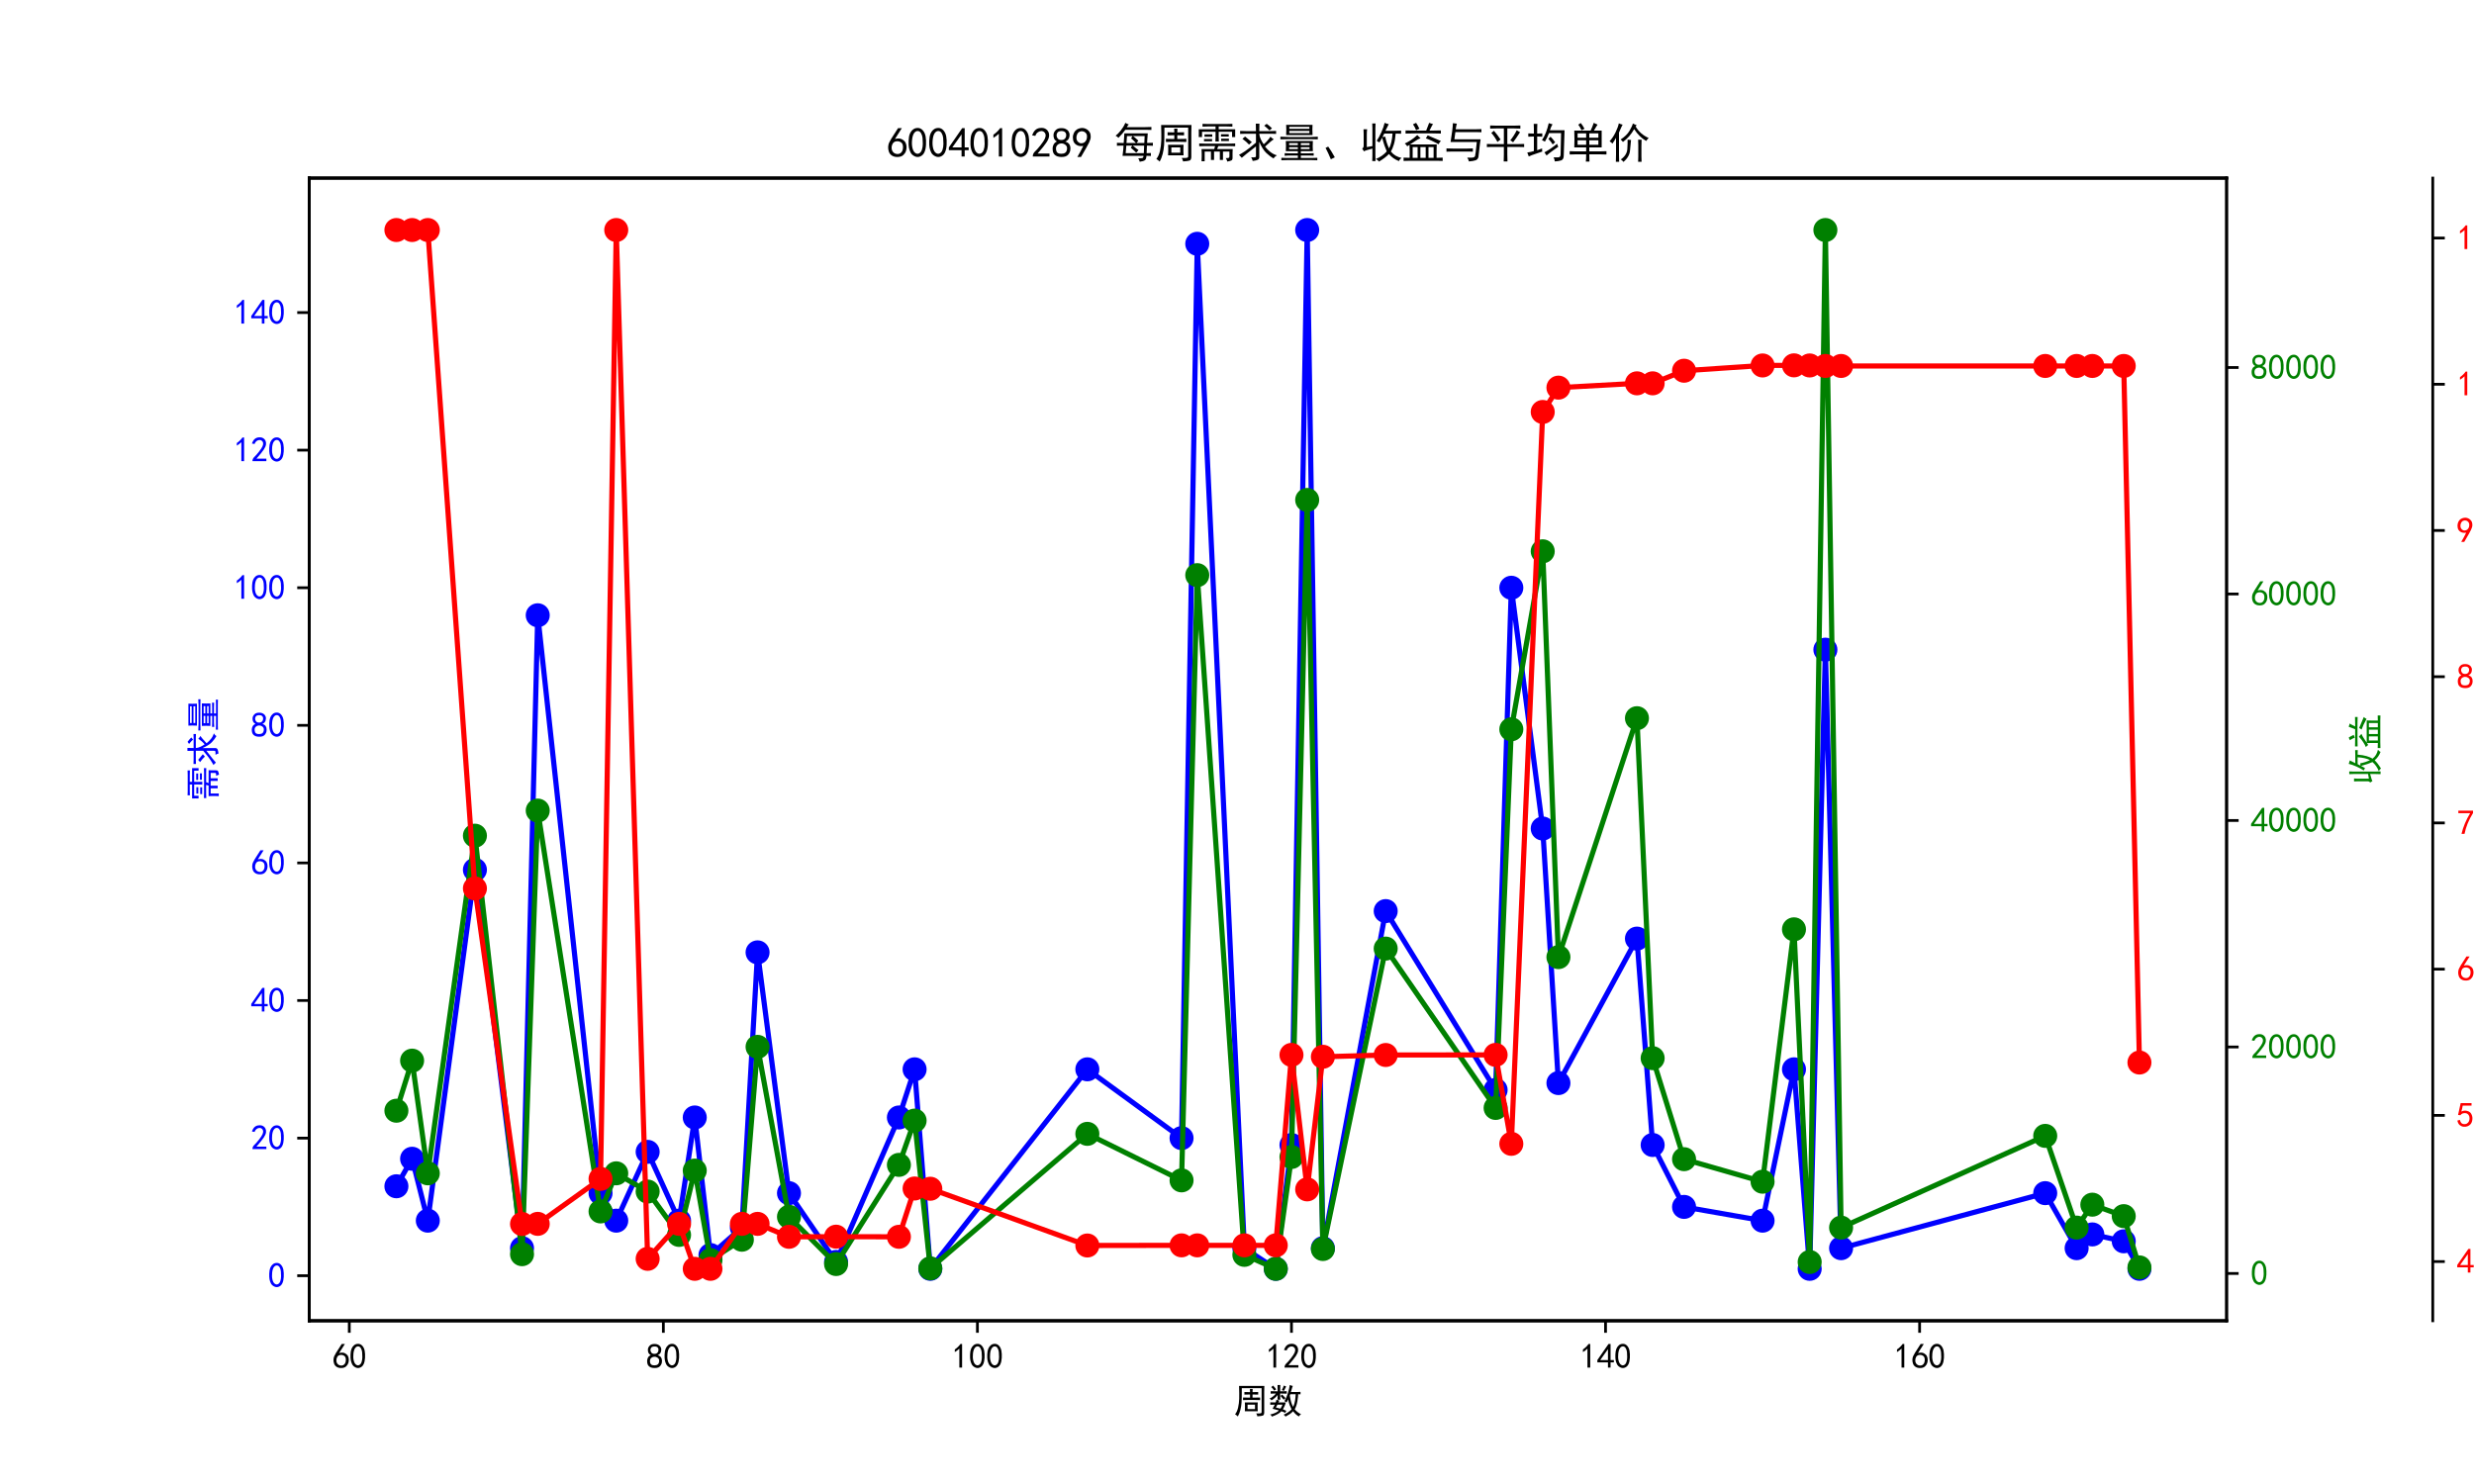 <?xml version="1.0" encoding="utf-8" standalone="no"?>
<!DOCTYPE svg PUBLIC "-//W3C//DTD SVG 1.1//EN"
  "http://www.w3.org/Graphics/SVG/1.1/DTD/svg11.dtd">
<svg xmlns:xlink="http://www.w3.org/1999/xlink" width="720pt" height="432pt" viewBox="0 0 720 432" xmlns="http://www.w3.org/2000/svg" version="1.1">
 <defs>
  <style type="text/css">*{stroke-linejoin: round; stroke-linecap: butt}</style>
 </defs>
 <g id="figure_1">
  <g id="patch_1">
   <path d="M 0 432 
L 720 432 
L 720 0 
L 0 0 
z
" style="fill: #ffffff"/>
  </g>
  <g id="axes_1">
   <g id="patch_2">
    <path d="M 90 384.48 
L 648 384.48 
L 648 51.84 
L 90 51.84 
z
" style="fill: #ffffff"/>
   </g>
   <g id="matplotlib.axis_1">
    <g id="xtick_1">
     <g id="line2d_1">
      <defs>
       <path id="mded6a8abaf" d="M 0 0 
L 0 3.5 
" style="stroke: #000000; stroke-width: 0.8"/>
      </defs>
      <g>
       <use xlink:href="#mded6a8abaf" x="101.654" y="384.48" style="stroke: #000000; stroke-width: 0.8"/>
      </g>
     </g>
     <g id="text_1">
      <!-- 60 -->
      <g transform="translate(96.654 398.355) scale(0.1 -0.1)">
       <defs>
        <path id="SimHei-36" d="M 250 1612 
Q 275 1975 387 2225 
Q 500 2475 725 2850 
L 1750 4450 
L 2325 4450 
L 1275 2800 
Q 1950 2975 2350 2750 
Q 2750 2525 2887 2237 
Q 3025 1950 3037 1612 
Q 3050 1275 2937 950 
Q 2825 625 2537 362 
Q 2250 100 1737 75 
Q 1225 50 862 262 
Q 500 475 362 862 
Q 225 1250 250 1612 
z
M 1025 787 
Q 1250 550 1625 525 
Q 2000 500 2250 775 
Q 2500 1050 2500 1575 
Q 2500 2100 2187 2300 
Q 1875 2500 1487 2450 
Q 1100 2400 925 2075 
Q 750 1750 775 1387 
Q 800 1025 1025 787 
z
" transform="scale(0.016)"/>
        <path id="SimHei-30" d="M 225 2537 
Q 250 3200 412 3587 
Q 575 3975 875 4225 
Q 1175 4475 1612 4475 
Q 2050 4475 2375 4112 
Q 2700 3750 2800 3200 
Q 2900 2650 2862 1937 
Q 2825 1225 2612 775 
Q 2400 325 1975 150 
Q 1550 -25 1125 187 
Q 700 400 525 750 
Q 350 1100 275 1487 
Q 200 1875 225 2537 
z
M 750 2687 
Q 675 2000 800 1462 
Q 925 925 1212 700 
Q 1500 475 1800 612 
Q 2100 750 2237 1162 
Q 2375 1575 2375 2062 
Q 2375 2550 2337 2950 
Q 2300 3350 2112 3675 
Q 1925 4000 1612 4012 
Q 1300 4025 1062 3700 
Q 825 3375 750 2687 
z
" transform="scale(0.016)"/>
       </defs>
       <use xlink:href="#SimHei-36"/>
       <use xlink:href="#SimHei-30" x="50"/>
      </g>
     </g>
    </g>
    <g id="xtick_2">
     <g id="line2d_2">
      <g>
       <use xlink:href="#mded6a8abaf" x="193.054" y="384.48" style="stroke: #000000; stroke-width: 0.8"/>
      </g>
     </g>
     <g id="text_2">
      <!-- 80 -->
      <g transform="translate(188.054 398.355) scale(0.1 -0.1)">
       <defs>
        <path id="SimHei-38" d="M 175 1375 
Q 175 1675 325 1962 
Q 475 2250 825 2425 
Q 525 2600 425 2812 
Q 325 3025 312 3300 
Q 300 3575 387 3775 
Q 475 3975 650 4150 
Q 825 4325 1037 4387 
Q 1250 4450 1500 4450 
Q 1750 4450 1950 4400 
Q 2150 4350 2375 4187 
Q 2600 4025 2700 3725 
Q 2800 3425 2687 3025 
Q 2575 2625 2100 2400 
Q 2525 2275 2700 2012 
Q 2875 1750 2875 1375 
Q 2875 1000 2762 775 
Q 2650 550 2512 400 
Q 2375 250 2137 162 
Q 1900 75 1537 75 
Q 1175 75 912 162 
Q 650 250 475 425 
Q 300 600 237 837 
Q 175 1075 175 1375 
z
M 687 1400 
Q 675 1100 787 875 
Q 900 650 1200 587 
Q 1500 525 1825 600 
Q 2150 675 2275 950 
Q 2400 1225 2362 1500 
Q 2325 1775 2050 1962 
Q 1775 2150 1450 2125 
Q 1125 2100 912 1900 
Q 700 1700 687 1400 
z
M 775 3350 
Q 775 3100 950 2875 
Q 1125 2650 1500 2650 
Q 1875 2650 2062 2875 
Q 2250 3100 2237 3412 
Q 2225 3725 2012 3875 
Q 1800 4025 1437 4000 
Q 1075 3975 925 3787 
Q 775 3600 775 3350 
z
" transform="scale(0.016)"/>
       </defs>
       <use xlink:href="#SimHei-38"/>
       <use xlink:href="#SimHei-30" x="50"/>
      </g>
     </g>
    </g>
    <g id="xtick_3">
     <g id="line2d_3">
      <g>
       <use xlink:href="#mded6a8abaf" x="284.455" y="384.48" style="stroke: #000000; stroke-width: 0.8"/>
      </g>
     </g>
     <g id="text_3">
      <!-- 100 -->
      <g transform="translate(276.955 398.355) scale(0.1 -0.1)">
       <defs>
        <path id="SimHei-31" d="M 1400 3600 
Q 1075 3275 575 2975 
L 575 3450 
Q 1200 3875 1600 4450 
L 1900 4450 
L 1900 150 
L 1400 150 
L 1400 3600 
z
" transform="scale(0.016)"/>
       </defs>
       <use xlink:href="#SimHei-31"/>
       <use xlink:href="#SimHei-30" x="50"/>
       <use xlink:href="#SimHei-30" x="100"/>
      </g>
     </g>
    </g>
    <g id="xtick_4">
     <g id="line2d_4">
      <g>
       <use xlink:href="#mded6a8abaf" x="375.855" y="384.48" style="stroke: #000000; stroke-width: 0.8"/>
      </g>
     </g>
     <g id="text_4">
      <!-- 120 -->
      <g transform="translate(368.355 398.355) scale(0.1 -0.1)">
       <defs>
        <path id="SimHei-32" d="M 300 250 
Q 325 625 650 925 
Q 975 1225 1475 1862 
Q 1975 2500 2125 2850 
Q 2275 3200 2237 3450 
Q 2200 3700 2000 3862 
Q 1800 4025 1537 4000 
Q 1275 3975 1037 3800 
Q 800 3625 675 3275 
L 200 3350 
Q 400 3925 712 4187 
Q 1025 4450 1450 4475 
Q 1700 4500 1900 4462 
Q 2100 4425 2312 4287 
Q 2525 4150 2662 3875 
Q 2800 3600 2762 3212 
Q 2725 2825 2375 2287 
Q 2025 1750 1025 600 
L 2825 600 
L 2825 150 
L 300 150 
L 300 250 
z
" transform="scale(0.016)"/>
       </defs>
       <use xlink:href="#SimHei-31"/>
       <use xlink:href="#SimHei-32" x="50"/>
       <use xlink:href="#SimHei-30" x="100"/>
      </g>
     </g>
    </g>
    <g id="xtick_5">
     <g id="line2d_5">
      <g>
       <use xlink:href="#mded6a8abaf" x="467.256" y="384.48" style="stroke: #000000; stroke-width: 0.8"/>
      </g>
     </g>
     <g id="text_5">
      <!-- 140 -->
      <g transform="translate(459.756 398.355) scale(0.1 -0.1)">
       <defs>
        <path id="SimHei-34" d="M 2000 1100 
L 75 1100 
L 75 1525 
L 2100 4450 
L 2475 4450 
L 2475 1525 
L 3075 1525 
L 3075 1100 
L 2475 1100 
L 2475 150 
L 2000 150 
L 2000 1100 
z
M 2000 1525 
L 2000 3500 
L 600 1525 
L 2000 1525 
z
" transform="scale(0.016)"/>
       </defs>
       <use xlink:href="#SimHei-31"/>
       <use xlink:href="#SimHei-34" x="50"/>
       <use xlink:href="#SimHei-30" x="100"/>
      </g>
     </g>
    </g>
    <g id="xtick_6">
     <g id="line2d_6">
      <g>
       <use xlink:href="#mded6a8abaf" x="558.656" y="384.48" style="stroke: #000000; stroke-width: 0.8"/>
      </g>
     </g>
     <g id="text_6">
      <!-- 160 -->
      <g transform="translate(551.156 398.355) scale(0.1 -0.1)">
       <use xlink:href="#SimHei-31"/>
       <use xlink:href="#SimHei-36" x="50"/>
       <use xlink:href="#SimHei-30" x="100"/>
      </g>
     </g>
    </g>
    <g id="text_7">
     <!-- 周数 -->
     <g transform="translate(359 411.339) scale(0.1 -0.1)">
      <defs>
       <path id="SimHei-5468" d="M 5600 4925 
Q 5575 4400 5575 3800 
L 5575 50 
Q 5550 -375 5325 -462 
Q 5100 -550 4325 -600 
Q 4300 -400 4125 -75 
Q 4800 -100 4962 -37 
Q 5125 25 5100 225 
L 5100 4525 
L 1500 4525 
Q 1500 2575 1450 1887 
Q 1400 1200 1237 550 
Q 1075 -100 775 -625 
Q 625 -450 275 -225 
Q 650 225 825 1000 
Q 1000 1775 1025 2587 
Q 1050 3400 1000 4925 
L 5600 4925 
z
M 2050 325 
Q 2075 625 2075 950 
L 2075 1400 
Q 2075 1625 2050 1925 
L 4400 1925 
Q 4375 1725 4375 1450 
L 4375 875 
Q 4375 600 4400 325 
L 2050 325 
z
M 3000 3800 
Q 3000 4150 2975 4375 
L 3475 4375 
Q 3450 4075 3450 3800 
Q 4100 3800 4475 3825 
L 4475 3350 
Q 4125 3375 3450 3375 
L 3450 2800 
Q 4200 2800 4825 2825 
L 4825 2350 
Q 4175 2375 3725 2375 
L 2750 2375 
Q 2325 2375 1725 2350 
L 1725 2825 
Q 2325 2800 3000 2800 
L 3000 3375 
Q 2500 3375 1975 3350 
L 1975 3825 
Q 2475 3800 3000 3800 
z
M 3900 725 
L 3900 1525 
L 2550 1525 
L 2550 725 
L 3900 725 
z
" transform="scale(0.016)"/>
       <path id="SimHei-6570" d="M 4525 4925 
Q 4475 4800 4400 4587 
Q 4325 4375 4175 3825 
L 5325 3825 
Q 5575 3825 5925 3850 
L 5925 3400 
Q 5650 3425 5500 3425 
Q 5500 3025 5362 2162 
Q 5225 1300 4875 675 
Q 5125 375 5437 137 
Q 5750 -100 6025 -200 
Q 5725 -425 5625 -625 
Q 5325 -450 5075 -225 
Q 4825 0 4575 325 
Q 4300 25 3987 -187 
Q 3675 -400 3200 -650 
Q 3075 -425 2850 -300 
Q 3225 -150 3650 125 
Q 4075 400 4300 675 
Q 4125 1025 3962 1425 
Q 3800 1825 3675 2475 
Q 3600 2275 3425 1950 
Q 3250 2050 3000 2150 
Q 3400 2850 3650 3675 
Q 3900 4500 3975 5100 
Q 4275 4975 4525 4925 
z
M 2100 2250 
Q 2000 2150 1875 1925 
L 3250 1925 
Q 3100 1300 2725 675 
Q 3125 525 3350 400 
Q 3225 225 3125 25 
Q 2900 175 2450 325 
Q 1950 -225 725 -650 
Q 600 -375 400 -275 
Q 1575 0 2000 475 
Q 1300 650 850 775 
Q 1000 1000 1250 1525 
Q 1000 1525 425 1500 
L 425 1950 
Q 900 1925 1400 1925 
Q 1500 2150 1550 2425 
Q 1825 2325 2100 2250 
z
M 1775 3950 
Q 1775 4550 1750 5100 
L 2250 5100 
Q 2225 4575 2225 3950 
Q 3075 3950 3425 3975 
L 3425 3525 
Q 3075 3550 2225 3550 
Q 2225 2825 2250 2425 
L 1750 2425 
Q 1775 2775 1775 3300 
Q 1650 3100 1300 2787 
Q 950 2475 650 2300 
Q 525 2525 275 2625 
Q 500 2700 875 2975 
Q 1250 3250 1450 3550 
Q 950 3550 500 3525 
L 500 3975 
Q 925 3950 1775 3950 
z
M 3975 3175 
Q 4200 1700 4600 1125 
Q 4850 1700 4937 2287 
Q 5025 2875 5050 3425 
L 4075 3425 
L 3975 3175 
z
M 1450 1000 
Q 1750 925 2275 800 
Q 2475 1050 2650 1525 
L 1725 1525 
Q 1600 1275 1450 1000 
z
M 3325 4825 
Q 3200 4625 3125 4450 
Q 3050 4275 2925 4025 
Q 2725 4125 2525 4175 
Q 2725 4500 2900 5000 
Q 3150 4875 3325 4825 
z
M 2575 3375 
Q 2900 3050 3200 2725 
Q 3050 2600 2875 2425 
Q 2525 2850 2300 3100 
Q 2450 3225 2575 3375 
z
M 925 5000 
Q 1275 4650 1500 4300 
L 1125 4075 
Q 950 4425 600 4725 
Q 825 4875 925 5000 
z
" transform="scale(0.016)"/>
      </defs>
      <use xlink:href="#SimHei-5468"/>
      <use xlink:href="#SimHei-6570" x="100"/>
     </g>
    </g>
   </g>
   <g id="matplotlib.axis_2">
    <g id="ytick_1">
     <g id="line2d_7">
      <defs>
       <path id="m2d7f233aae" d="M 0 0 
L -3.5 0 
" style="stroke: #000000; stroke-width: 0.8"/>
      </defs>
      <g>
       <use xlink:href="#m2d7f233aae" x="90" y="371.363" style="stroke: #000000; stroke-width: 0.8"/>
      </g>
     </g>
     <g id="text_8">
      <!-- 0 -->
      <g style="fill: #0000ff" transform="translate(78 374.8) scale(0.1 -0.1)">
       <use xlink:href="#SimHei-30"/>
      </g>
     </g>
    </g>
    <g id="ytick_2">
     <g id="line2d_8">
      <g>
       <use xlink:href="#m2d7f233aae" x="90" y="331.31" style="stroke: #000000; stroke-width: 0.8"/>
      </g>
     </g>
     <g id="text_9">
      <!-- 20 -->
      <g style="fill: #0000ff" transform="translate(73 334.747) scale(0.1 -0.1)">
       <use xlink:href="#SimHei-32"/>
       <use xlink:href="#SimHei-30" x="50"/>
      </g>
     </g>
    </g>
    <g id="ytick_3">
     <g id="line2d_9">
      <g>
       <use xlink:href="#m2d7f233aae" x="90" y="291.257" style="stroke: #000000; stroke-width: 0.8"/>
      </g>
     </g>
     <g id="text_10">
      <!-- 40 -->
      <g style="fill: #0000ff" transform="translate(73 294.694) scale(0.1 -0.1)">
       <use xlink:href="#SimHei-34"/>
       <use xlink:href="#SimHei-30" x="50"/>
      </g>
     </g>
    </g>
    <g id="ytick_4">
     <g id="line2d_10">
      <g>
       <use xlink:href="#m2d7f233aae" x="90" y="251.204" style="stroke: #000000; stroke-width: 0.8"/>
      </g>
     </g>
     <g id="text_11">
      <!-- 60 -->
      <g style="fill: #0000ff" transform="translate(73 254.641) scale(0.1 -0.1)">
       <use xlink:href="#SimHei-36"/>
       <use xlink:href="#SimHei-30" x="50"/>
      </g>
     </g>
    </g>
    <g id="ytick_5">
     <g id="line2d_11">
      <g>
       <use xlink:href="#m2d7f233aae" x="90" y="211.151" style="stroke: #000000; stroke-width: 0.8"/>
      </g>
     </g>
     <g id="text_12">
      <!-- 80 -->
      <g style="fill: #0000ff" transform="translate(73 214.588) scale(0.1 -0.1)">
       <use xlink:href="#SimHei-38"/>
       <use xlink:href="#SimHei-30" x="50"/>
      </g>
     </g>
    </g>
    <g id="ytick_6">
     <g id="line2d_12">
      <g>
       <use xlink:href="#m2d7f233aae" x="90" y="171.098" style="stroke: #000000; stroke-width: 0.8"/>
      </g>
     </g>
     <g id="text_13">
      <!-- 100 -->
      <g style="fill: #0000ff" transform="translate(68 174.535) scale(0.1 -0.1)">
       <use xlink:href="#SimHei-31"/>
       <use xlink:href="#SimHei-30" x="50"/>
       <use xlink:href="#SimHei-30" x="100"/>
      </g>
     </g>
    </g>
    <g id="ytick_7">
     <g id="line2d_13">
      <g>
       <use xlink:href="#m2d7f233aae" x="90" y="131.045" style="stroke: #000000; stroke-width: 0.8"/>
      </g>
     </g>
     <g id="text_14">
      <!-- 120 -->
      <g style="fill: #0000ff" transform="translate(68 134.482) scale(0.1 -0.1)">
       <use xlink:href="#SimHei-31"/>
       <use xlink:href="#SimHei-32" x="50"/>
       <use xlink:href="#SimHei-30" x="100"/>
      </g>
     </g>
    </g>
    <g id="ytick_8">
     <g id="line2d_14">
      <g>
       <use xlink:href="#m2d7f233aae" x="90" y="90.992" style="stroke: #000000; stroke-width: 0.8"/>
      </g>
     </g>
     <g id="text_15">
      <!-- 140 -->
      <g style="fill: #0000ff" transform="translate(68 94.429) scale(0.1 -0.1)">
       <use xlink:href="#SimHei-31"/>
       <use xlink:href="#SimHei-34" x="50"/>
       <use xlink:href="#SimHei-30" x="100"/>
      </g>
     </g>
    </g>
    <g id="text_16">
     <!-- 需求量 -->
     <g style="fill: #0000ff" transform="translate(62.75 233.16) rotate(-90) scale(0.1 -0.1)">
      <defs>
       <path id="SimHei-9700" d="M 5150 2100 
Q 5500 2100 5975 2125 
L 5975 1700 
Q 5500 1725 5150 1725 
L 3425 1725 
Q 3300 1500 3250 1275 
L 5600 1275 
Q 5575 950 5575 700 
L 5575 -50 
Q 5575 -350 5425 -437 
Q 5275 -525 4775 -625 
Q 4750 -400 4550 -100 
Q 4950 -100 5025 -50 
Q 5100 0 5100 200 
L 5100 900 
L 4125 900 
L 4125 -375 
L 3650 -375 
L 3650 900 
L 2775 900 
L 2775 -375 
L 2300 -375 
L 2300 900 
L 1350 900 
L 1350 -575 
L 875 -575 
Q 900 -225 900 175 
L 900 575 
Q 900 900 875 1275 
L 2800 1275 
Q 2875 1500 2925 1725 
L 1350 1725 
Q 925 1725 525 1700 
L 525 2125 
Q 900 2100 1325 2100 
L 5150 2100 
z
M 4700 5075 
Q 5075 5075 5550 5100 
L 5550 4675 
Q 5075 4700 4700 4700 
L 3475 4700 
L 3475 4275 
L 5975 4275 
L 5975 3100 
L 5500 3100 
L 5500 3900 
L 3475 3900 
L 3475 3200 
Q 3475 2775 3500 2425 
L 2975 2425 
Q 3000 2750 3000 3175 
L 3000 3900 
L 950 3900 
L 950 3100 
L 450 3100 
Q 450 3375 462 3650 
Q 475 3925 450 4275 
L 3000 4275 
L 3000 4700 
L 1775 4700 
Q 1400 4700 1025 4675 
L 1025 5100 
Q 1400 5075 1750 5075 
L 4700 5075 
z
M 2475 2450 
L 1250 2450 
L 1250 2800 
L 2475 2800 
L 2475 2450 
z
M 2500 3150 
L 1325 3150 
L 1325 3500 
L 2500 3500 
L 2500 3150 
z
M 5000 3175 
L 3825 3175 
L 3825 3525 
L 5000 3525 
L 5000 3175 
z
M 5025 2500 
L 3850 2500 
L 3850 2850 
L 5025 2850 
L 5025 2500 
z
" transform="scale(0.016)"/>
       <path id="SimHei-6c42" d="M 475 4025 
Q 875 4000 1325 4000 
L 2875 4000 
Q 2875 4725 2850 5125 
L 3400 5125 
Q 3375 4725 3375 4000 
L 5150 4000 
Q 5500 4000 5925 4025 
L 5925 3575 
Q 5475 3600 5150 3600 
L 3375 3600 
Q 3400 3200 3612 2750 
Q 3825 2300 4050 2000 
Q 4600 2450 5075 3150 
Q 5250 2950 5575 2750 
Q 5275 2600 4250 1650 
Q 4575 1225 5037 850 
Q 5500 475 6050 325 
Q 5700 125 5550 -150 
Q 5000 150 4437 687 
Q 3875 1225 3375 2375 
L 3375 150 
Q 3400 -225 3137 -350 
Q 2875 -475 2375 -525 
Q 2325 -275 2150 25 
Q 2575 0 2737 37 
Q 2900 75 2875 300 
L 2875 1675 
Q 1875 900 1437 550 
Q 1000 200 725 -50 
Q 500 200 300 400 
Q 650 575 1200 937 
Q 1750 1300 2875 2250 
L 2875 3600 
L 1325 3600 
Q 875 3600 475 3575 
L 475 4025 
z
M 1225 3175 
Q 1775 2725 2250 2325 
L 1825 1950 
Q 1450 2375 825 2825 
L 1225 3175 
z
M 4500 5100 
Q 4900 4825 5300 4425 
Q 5125 4300 4925 4100 
Q 4650 4400 4125 4825 
Q 4275 4950 4500 5100 
z
" transform="scale(0.016)"/>
       <path id="SimHei-91cf" d="M 5250 2500 
Q 5225 2200 5225 1700 
Q 5225 1225 5250 950 
L 3425 950 
L 3425 625 
L 4575 625 
Q 5000 625 5375 650 
L 5375 275 
Q 5025 300 4575 300 
L 3425 300 
L 3425 -75 
L 5125 -75 
Q 5525 -75 5925 -50 
L 5925 -425 
Q 5525 -400 5125 -400 
L 1275 -400 
Q 900 -400 475 -425 
L 475 -50 
Q 925 -50 1275 -75 
L 2975 -75 
L 2975 300 
L 1725 300 
Q 1350 300 975 250 
L 975 650 
Q 1375 625 1725 625 
L 2975 625 
L 2975 950 
L 1150 950 
Q 1175 1375 1175 1775 
Q 1175 2175 1150 2500 
L 5250 2500 
z
M 5200 4950 
Q 5175 4575 5175 4250 
Q 5175 3925 5200 3400 
L 1200 3400 
Q 1225 3925 1225 4250 
Q 1225 4575 1200 4950 
L 5200 4950 
z
M 4900 3100 
Q 5500 3125 6000 3150 
L 6000 2750 
Q 5500 2775 4925 2775 
L 1650 2775 
Q 975 2775 325 2750 
L 325 3150 
Q 975 3125 1650 3100 
L 4900 3100 
z
M 4725 3700 
L 4725 4025 
L 1675 4025 
L 1675 3700 
L 4725 3700 
z
M 4725 4350 
L 4725 4650 
L 1675 4650 
L 1675 4350 
L 4725 4350 
z
M 4750 1875 
L 4750 2175 
L 3425 2175 
L 3425 1875 
L 4750 1875 
z
M 2975 1875 
L 2975 2175 
L 1650 2175 
L 1650 1875 
L 2975 1875 
z
M 2975 1275 
L 2975 1550 
L 1650 1550 
L 1650 1275 
L 2975 1275 
z
M 4750 1275 
L 4750 1550 
L 3425 1550 
L 3425 1275 
L 4750 1275 
z
" transform="scale(0.016)"/>
      </defs>
      <use xlink:href="#SimHei-9700"/>
      <use xlink:href="#SimHei-6c42" x="100"/>
      <use xlink:href="#SimHei-91cf" x="200"/>
     </g>
    </g>
   </g>
   <g id="line2d_15">
    <path d="M 115.364 345.328 
L 119.934 337.318 
L 124.504 355.341 
L 138.214 253.206 
L 151.924 363.352 
L 156.494 179.108 
L 174.774 347.331 
L 179.344 355.341 
L 188.484 335.315 
L 197.624 355.341 
L 202.194 325.302 
L 206.764 365.355 
L 215.904 357.344 
L 220.474 277.238 
L 229.614 347.331 
L 243.324 367.357 
L 261.604 325.302 
L 266.174 311.283 
L 270.744 369.36 
L 316.445 311.283 
L 343.865 331.31 
L 348.435 70.965 
L 362.145 363.352 
L 371.285 369.36 
L 375.855 333.312 
L 380.425 66.96 
L 384.995 363.352 
L 403.275 265.222 
L 435.265 317.291 
L 439.835 171.098 
L 448.975 241.19 
L 453.545 315.288 
L 476.396 273.233 
L 480.966 333.312 
L 490.106 351.336 
L 512.956 355.341 
L 522.096 311.283 
L 526.666 369.36 
L 531.236 189.122 
L 535.806 363.352 
L 595.216 347.331 
L 604.356 363.352 
L 608.926 359.347 
L 618.066 361.349 
L 622.636 369.36 
" clip-path="url(#p05a86b3bee)" style="fill: none; stroke: #0000ff; stroke-width: 1.5; stroke-linecap: square"/>
    <defs>
     <path id="m5ffcbb4fd6" d="M 0 3 
C 0.796 3 1.559 2.684 2.121 2.121 
C 2.684 1.559 3 0.796 3 0 
C 3 -0.796 2.684 -1.559 2.121 -2.121 
C 1.559 -2.684 0.796 -3 0 -3 
C -0.796 -3 -1.559 -2.684 -2.121 -2.121 
C -2.684 -1.559 -3 -0.796 -3 0 
C -3 0.796 -2.684 1.559 -2.121 2.121 
C -1.559 2.684 -0.796 3 0 3 
z
" style="stroke: #0000ff"/>
    </defs>
    <g clip-path="url(#p05a86b3bee)">
     <use xlink:href="#m5ffcbb4fd6" x="115.364" y="345.328" style="fill: #0000ff; stroke: #0000ff"/>
     <use xlink:href="#m5ffcbb4fd6" x="119.934" y="337.318" style="fill: #0000ff; stroke: #0000ff"/>
     <use xlink:href="#m5ffcbb4fd6" x="124.504" y="355.341" style="fill: #0000ff; stroke: #0000ff"/>
     <use xlink:href="#m5ffcbb4fd6" x="138.214" y="253.206" style="fill: #0000ff; stroke: #0000ff"/>
     <use xlink:href="#m5ffcbb4fd6" x="151.924" y="363.352" style="fill: #0000ff; stroke: #0000ff"/>
     <use xlink:href="#m5ffcbb4fd6" x="156.494" y="179.108" style="fill: #0000ff; stroke: #0000ff"/>
     <use xlink:href="#m5ffcbb4fd6" x="174.774" y="347.331" style="fill: #0000ff; stroke: #0000ff"/>
     <use xlink:href="#m5ffcbb4fd6" x="179.344" y="355.341" style="fill: #0000ff; stroke: #0000ff"/>
     <use xlink:href="#m5ffcbb4fd6" x="188.484" y="335.315" style="fill: #0000ff; stroke: #0000ff"/>
     <use xlink:href="#m5ffcbb4fd6" x="197.624" y="355.341" style="fill: #0000ff; stroke: #0000ff"/>
     <use xlink:href="#m5ffcbb4fd6" x="202.194" y="325.302" style="fill: #0000ff; stroke: #0000ff"/>
     <use xlink:href="#m5ffcbb4fd6" x="206.764" y="365.355" style="fill: #0000ff; stroke: #0000ff"/>
     <use xlink:href="#m5ffcbb4fd6" x="215.904" y="357.344" style="fill: #0000ff; stroke: #0000ff"/>
     <use xlink:href="#m5ffcbb4fd6" x="220.474" y="277.238" style="fill: #0000ff; stroke: #0000ff"/>
     <use xlink:href="#m5ffcbb4fd6" x="229.614" y="347.331" style="fill: #0000ff; stroke: #0000ff"/>
     <use xlink:href="#m5ffcbb4fd6" x="243.324" y="367.357" style="fill: #0000ff; stroke: #0000ff"/>
     <use xlink:href="#m5ffcbb4fd6" x="261.604" y="325.302" style="fill: #0000ff; stroke: #0000ff"/>
     <use xlink:href="#m5ffcbb4fd6" x="266.174" y="311.283" style="fill: #0000ff; stroke: #0000ff"/>
     <use xlink:href="#m5ffcbb4fd6" x="270.744" y="369.36" style="fill: #0000ff; stroke: #0000ff"/>
     <use xlink:href="#m5ffcbb4fd6" x="316.445" y="311.283" style="fill: #0000ff; stroke: #0000ff"/>
     <use xlink:href="#m5ffcbb4fd6" x="343.865" y="331.31" style="fill: #0000ff; stroke: #0000ff"/>
     <use xlink:href="#m5ffcbb4fd6" x="348.435" y="70.965" style="fill: #0000ff; stroke: #0000ff"/>
     <use xlink:href="#m5ffcbb4fd6" x="362.145" y="363.352" style="fill: #0000ff; stroke: #0000ff"/>
     <use xlink:href="#m5ffcbb4fd6" x="371.285" y="369.36" style="fill: #0000ff; stroke: #0000ff"/>
     <use xlink:href="#m5ffcbb4fd6" x="375.855" y="333.312" style="fill: #0000ff; stroke: #0000ff"/>
     <use xlink:href="#m5ffcbb4fd6" x="380.425" y="66.96" style="fill: #0000ff; stroke: #0000ff"/>
     <use xlink:href="#m5ffcbb4fd6" x="384.995" y="363.352" style="fill: #0000ff; stroke: #0000ff"/>
     <use xlink:href="#m5ffcbb4fd6" x="403.275" y="265.222" style="fill: #0000ff; stroke: #0000ff"/>
     <use xlink:href="#m5ffcbb4fd6" x="435.265" y="317.291" style="fill: #0000ff; stroke: #0000ff"/>
     <use xlink:href="#m5ffcbb4fd6" x="439.835" y="171.098" style="fill: #0000ff; stroke: #0000ff"/>
     <use xlink:href="#m5ffcbb4fd6" x="448.975" y="241.19" style="fill: #0000ff; stroke: #0000ff"/>
     <use xlink:href="#m5ffcbb4fd6" x="453.545" y="315.288" style="fill: #0000ff; stroke: #0000ff"/>
     <use xlink:href="#m5ffcbb4fd6" x="476.396" y="273.233" style="fill: #0000ff; stroke: #0000ff"/>
     <use xlink:href="#m5ffcbb4fd6" x="480.966" y="333.312" style="fill: #0000ff; stroke: #0000ff"/>
     <use xlink:href="#m5ffcbb4fd6" x="490.106" y="351.336" style="fill: #0000ff; stroke: #0000ff"/>
     <use xlink:href="#m5ffcbb4fd6" x="512.956" y="355.341" style="fill: #0000ff; stroke: #0000ff"/>
     <use xlink:href="#m5ffcbb4fd6" x="522.096" y="311.283" style="fill: #0000ff; stroke: #0000ff"/>
     <use xlink:href="#m5ffcbb4fd6" x="526.666" y="369.36" style="fill: #0000ff; stroke: #0000ff"/>
     <use xlink:href="#m5ffcbb4fd6" x="531.236" y="189.122" style="fill: #0000ff; stroke: #0000ff"/>
     <use xlink:href="#m5ffcbb4fd6" x="535.806" y="363.352" style="fill: #0000ff; stroke: #0000ff"/>
     <use xlink:href="#m5ffcbb4fd6" x="595.216" y="347.331" style="fill: #0000ff; stroke: #0000ff"/>
     <use xlink:href="#m5ffcbb4fd6" x="604.356" y="363.352" style="fill: #0000ff; stroke: #0000ff"/>
     <use xlink:href="#m5ffcbb4fd6" x="608.926" y="359.347" style="fill: #0000ff; stroke: #0000ff"/>
     <use xlink:href="#m5ffcbb4fd6" x="618.066" y="361.349" style="fill: #0000ff; stroke: #0000ff"/>
     <use xlink:href="#m5ffcbb4fd6" x="622.636" y="369.36" style="fill: #0000ff; stroke: #0000ff"/>
    </g>
   </g>
   <g id="patch_3">
    <path d="M 90 384.48 
L 90 51.84 
" style="fill: none; stroke: #000000; stroke-width: 0.8; stroke-linejoin: miter; stroke-linecap: square"/>
   </g>
   <g id="patch_4">
    <path d="M 648 384.48 
L 648 51.84 
" style="fill: none; stroke: #000000; stroke-width: 0.8; stroke-linejoin: miter; stroke-linecap: square"/>
   </g>
   <g id="patch_5">
    <path d="M 90 384.48 
L 648 384.48 
" style="fill: none; stroke: #000000; stroke-width: 0.8; stroke-linejoin: miter; stroke-linecap: square"/>
   </g>
   <g id="patch_6">
    <path d="M 90 51.84 
L 648 51.84 
" style="fill: none; stroke: #000000; stroke-width: 0.8; stroke-linejoin: miter; stroke-linecap: square"/>
   </g>
  </g>
  <g id="axes_2">
   <g id="matplotlib.axis_3">
    <g id="ytick_9">
     <g id="line2d_16">
      <defs>
       <path id="m7d2de5deb9" d="M 0 0 
L 3.5 0 
" style="stroke: #000000; stroke-width: 0.8"/>
      </defs>
      <g>
       <use xlink:href="#m7d2de5deb9" x="648" y="370.715" style="stroke: #000000; stroke-width: 0.8"/>
      </g>
     </g>
     <g id="text_17">
      <!-- 0 -->
      <g style="fill: #008000" transform="translate(655 374.153) scale(0.1 -0.1)">
       <use xlink:href="#SimHei-30"/>
      </g>
     </g>
    </g>
    <g id="ytick_10">
     <g id="line2d_17">
      <g>
       <use xlink:href="#m7d2de5deb9" x="648" y="304.781" style="stroke: #000000; stroke-width: 0.8"/>
      </g>
     </g>
     <g id="text_18">
      <!-- 20000 -->
      <g style="fill: #008000" transform="translate(655 308.219) scale(0.1 -0.1)">
       <use xlink:href="#SimHei-32"/>
       <use xlink:href="#SimHei-30" x="50"/>
       <use xlink:href="#SimHei-30" x="100"/>
       <use xlink:href="#SimHei-30" x="150"/>
       <use xlink:href="#SimHei-30" x="200"/>
      </g>
     </g>
    </g>
    <g id="ytick_11">
     <g id="line2d_18">
      <g>
       <use xlink:href="#m7d2de5deb9" x="648" y="238.847" style="stroke: #000000; stroke-width: 0.8"/>
      </g>
     </g>
     <g id="text_19">
      <!-- 40000 -->
      <g style="fill: #008000" transform="translate(655 242.285) scale(0.1 -0.1)">
       <use xlink:href="#SimHei-34"/>
       <use xlink:href="#SimHei-30" x="50"/>
       <use xlink:href="#SimHei-30" x="100"/>
       <use xlink:href="#SimHei-30" x="150"/>
       <use xlink:href="#SimHei-30" x="200"/>
      </g>
     </g>
    </g>
    <g id="ytick_12">
     <g id="line2d_19">
      <g>
       <use xlink:href="#m7d2de5deb9" x="648" y="172.913" style="stroke: #000000; stroke-width: 0.8"/>
      </g>
     </g>
     <g id="text_20">
      <!-- 60000 -->
      <g style="fill: #008000" transform="translate(655 176.351) scale(0.1 -0.1)">
       <use xlink:href="#SimHei-36"/>
       <use xlink:href="#SimHei-30" x="50"/>
       <use xlink:href="#SimHei-30" x="100"/>
       <use xlink:href="#SimHei-30" x="150"/>
       <use xlink:href="#SimHei-30" x="200"/>
      </g>
     </g>
    </g>
    <g id="ytick_13">
     <g id="line2d_20">
      <g>
       <use xlink:href="#m7d2de5deb9" x="648" y="106.98" style="stroke: #000000; stroke-width: 0.8"/>
      </g>
     </g>
     <g id="text_21">
      <!-- 80000 -->
      <g style="fill: #008000" transform="translate(655 110.417) scale(0.1 -0.1)">
       <use xlink:href="#SimHei-38"/>
       <use xlink:href="#SimHei-30" x="50"/>
       <use xlink:href="#SimHei-30" x="100"/>
       <use xlink:href="#SimHei-30" x="150"/>
       <use xlink:href="#SimHei-30" x="200"/>
      </g>
     </g>
    </g>
    <g id="text_22">
     <!-- 收益 -->
     <g style="fill: #008000" transform="translate(691.93 228.16) rotate(-90) scale(0.1 -0.1)">
      <defs>
       <path id="SimHei-6536" d="M 4250 5050 
Q 4125 4850 3750 4050 
L 5150 4050 
Q 5675 4050 6125 4075 
L 6125 3600 
Q 5675 3625 5300 3625 
Q 5225 2625 5025 1975 
Q 4825 1325 4575 900 
Q 4900 500 5287 275 
Q 5675 50 6200 -75 
Q 5900 -275 5800 -550 
Q 5300 -350 4950 -100 
Q 4600 150 4275 525 
Q 3800 0 2775 -625 
Q 2650 -425 2300 -225 
Q 3275 150 3950 925 
Q 3775 1325 3612 1787 
Q 3450 2250 3250 3000 
Q 2975 2450 2825 2275 
Q 2650 2400 2425 2525 
Q 2775 3025 3137 3837 
Q 3500 4650 3625 5250 
Q 3925 5125 4250 5050 
z
M 975 4275 
Q 925 3950 925 3450 
L 925 1575 
L 1775 1725 
L 1775 4425 
Q 1775 4775 1750 5150 
L 2250 5150 
Q 2225 4850 2225 4450 
L 2225 300 
Q 2225 -50 2250 -550 
L 1750 -550 
Q 1775 -25 1775 350 
L 1775 1350 
Q 625 1050 500 925 
Q 375 1125 225 1350 
Q 450 1475 450 1800 
L 450 3575 
Q 450 3925 425 4275 
L 975 4275 
z
M 3725 3150 
Q 3800 2700 3962 2212 
Q 4125 1725 4300 1375 
Q 4725 2150 4825 3625 
L 3575 3625 
Q 3400 3275 3300 3100 
L 3725 3150 
z
" transform="scale(0.016)"/>
       <path id="SimHei-76ca" d="M 2825 2925 
Q 2425 2775 2012 2487 
Q 1600 2200 1225 1975 
L 5275 1975 
Q 5250 1575 5250 1000 
L 5250 -50 
Q 5800 -50 6175 -25 
L 6175 -525 
Q 5725 -500 5250 -500 
L 1325 -500 
Q 700 -500 250 -525 
L 250 -25 
Q 600 -50 1175 -50 
L 1175 1050 
Q 1175 1575 1150 1925 
Q 1000 1800 800 1700 
Q 650 1950 425 2125 
Q 800 2275 1312 2600 
Q 1825 2925 2325 3400 
Q 2550 3150 2825 2925 
z
M 4725 5050 
Q 4575 4900 4462 4637 
Q 4350 4375 4175 4075 
L 4625 4075 
Q 5350 4075 5900 4100 
L 5900 3625 
Q 5350 3650 4625 3650 
L 1975 3650 
Q 1350 3650 550 3625 
L 550 4100 
Q 1175 4075 1975 4075 
L 3675 4075 
Q 3775 4300 3887 4625 
Q 4000 4950 4125 5250 
L 4725 5050 
z
M 3600 -50 
L 3600 1575 
L 2800 1575 
L 2800 -50 
L 3600 -50 
z
M 4800 -50 
L 4800 1575 
L 4025 1575 
L 4025 -50 
L 4800 -50 
z
M 2375 -50 
L 2375 1575 
L 1625 1575 
L 1625 -50 
L 2375 -50 
z
M 3900 3350 
Q 4375 3150 4900 2925 
Q 5425 2700 5900 2500 
Q 5700 2300 5550 2000 
Q 5025 2300 4512 2537 
Q 4000 2775 3625 2900 
Q 3750 3075 3900 3350 
z
M 2150 5250 
Q 2375 4925 2650 4350 
Q 2425 4275 2150 4125 
Q 1950 4650 1675 5025 
Q 1875 5100 2150 5250 
z
" transform="scale(0.016)"/>
      </defs>
      <use xlink:href="#SimHei-6536"/>
      <use xlink:href="#SimHei-76ca" x="100"/>
     </g>
    </g>
   </g>
   <g id="line2d_21">
    <path d="M 115.364 323.337 
L 119.934 308.759 
L 124.504 341.559 
L 138.214 243.275 
L 151.924 365.102 
L 156.494 235.959 
L 174.774 352.654 
L 179.344 341.559 
L 188.484 346.868 
L 197.624 359.486 
L 202.194 340.761 
L 206.764 366.808 
L 215.904 360.889 
L 220.474 304.741 
L 229.614 354.221 
L 243.324 367.966 
L 261.604 339.101 
L 266.174 326.212 
L 270.744 369.232 
L 316.445 330.067 
L 343.865 343.61 
L 348.435 167.425 
L 362.145 365.294 
L 371.285 369.36 
L 375.855 336.806 
L 380.425 145.532 
L 384.995 363.593 
L 403.275 276.139 
L 435.265 322.528 
L 439.835 212.3 
L 448.975 160.487 
L 453.545 278.62 
L 476.396 209.073 
L 480.966 308.038 
L 490.106 337.443 
L 512.956 344.002 
L 522.096 270.534 
L 526.666 367.376 
L 531.236 66.96 
L 535.806 357.363 
L 595.216 330.66 
L 604.356 357.363 
L 608.926 350.687 
L 618.066 354.025 
L 622.636 368.948 
" clip-path="url(#p05a86b3bee)" style="fill: none; stroke: #008000; stroke-width: 1.5; stroke-linecap: square"/>
    <defs>
     <path id="mff44d2287b" d="M 0 3 
C 0.796 3 1.559 2.684 2.121 2.121 
C 2.684 1.559 3 0.796 3 0 
C 3 -0.796 2.684 -1.559 2.121 -2.121 
C 1.559 -2.684 0.796 -3 0 -3 
C -0.796 -3 -1.559 -2.684 -2.121 -2.121 
C -2.684 -1.559 -3 -0.796 -3 0 
C -3 0.796 -2.684 1.559 -2.121 2.121 
C -1.559 2.684 -0.796 3 0 3 
z
" style="stroke: #008000"/>
    </defs>
    <g clip-path="url(#p05a86b3bee)">
     <use xlink:href="#mff44d2287b" x="115.364" y="323.337" style="fill: #008000; stroke: #008000"/>
     <use xlink:href="#mff44d2287b" x="119.934" y="308.759" style="fill: #008000; stroke: #008000"/>
     <use xlink:href="#mff44d2287b" x="124.504" y="341.559" style="fill: #008000; stroke: #008000"/>
     <use xlink:href="#mff44d2287b" x="138.214" y="243.275" style="fill: #008000; stroke: #008000"/>
     <use xlink:href="#mff44d2287b" x="151.924" y="365.102" style="fill: #008000; stroke: #008000"/>
     <use xlink:href="#mff44d2287b" x="156.494" y="235.959" style="fill: #008000; stroke: #008000"/>
     <use xlink:href="#mff44d2287b" x="174.774" y="352.654" style="fill: #008000; stroke: #008000"/>
     <use xlink:href="#mff44d2287b" x="179.344" y="341.559" style="fill: #008000; stroke: #008000"/>
     <use xlink:href="#mff44d2287b" x="188.484" y="346.868" style="fill: #008000; stroke: #008000"/>
     <use xlink:href="#mff44d2287b" x="197.624" y="359.486" style="fill: #008000; stroke: #008000"/>
     <use xlink:href="#mff44d2287b" x="202.194" y="340.761" style="fill: #008000; stroke: #008000"/>
     <use xlink:href="#mff44d2287b" x="206.764" y="366.808" style="fill: #008000; stroke: #008000"/>
     <use xlink:href="#mff44d2287b" x="215.904" y="360.889" style="fill: #008000; stroke: #008000"/>
     <use xlink:href="#mff44d2287b" x="220.474" y="304.741" style="fill: #008000; stroke: #008000"/>
     <use xlink:href="#mff44d2287b" x="229.614" y="354.221" style="fill: #008000; stroke: #008000"/>
     <use xlink:href="#mff44d2287b" x="243.324" y="367.966" style="fill: #008000; stroke: #008000"/>
     <use xlink:href="#mff44d2287b" x="261.604" y="339.101" style="fill: #008000; stroke: #008000"/>
     <use xlink:href="#mff44d2287b" x="266.174" y="326.212" style="fill: #008000; stroke: #008000"/>
     <use xlink:href="#mff44d2287b" x="270.744" y="369.232" style="fill: #008000; stroke: #008000"/>
     <use xlink:href="#mff44d2287b" x="316.445" y="330.067" style="fill: #008000; stroke: #008000"/>
     <use xlink:href="#mff44d2287b" x="343.865" y="343.61" style="fill: #008000; stroke: #008000"/>
     <use xlink:href="#mff44d2287b" x="348.435" y="167.425" style="fill: #008000; stroke: #008000"/>
     <use xlink:href="#mff44d2287b" x="362.145" y="365.294" style="fill: #008000; stroke: #008000"/>
     <use xlink:href="#mff44d2287b" x="371.285" y="369.36" style="fill: #008000; stroke: #008000"/>
     <use xlink:href="#mff44d2287b" x="375.855" y="336.806" style="fill: #008000; stroke: #008000"/>
     <use xlink:href="#mff44d2287b" x="380.425" y="145.532" style="fill: #008000; stroke: #008000"/>
     <use xlink:href="#mff44d2287b" x="384.995" y="363.593" style="fill: #008000; stroke: #008000"/>
     <use xlink:href="#mff44d2287b" x="403.275" y="276.139" style="fill: #008000; stroke: #008000"/>
     <use xlink:href="#mff44d2287b" x="435.265" y="322.528" style="fill: #008000; stroke: #008000"/>
     <use xlink:href="#mff44d2287b" x="439.835" y="212.3" style="fill: #008000; stroke: #008000"/>
     <use xlink:href="#mff44d2287b" x="448.975" y="160.487" style="fill: #008000; stroke: #008000"/>
     <use xlink:href="#mff44d2287b" x="453.545" y="278.62" style="fill: #008000; stroke: #008000"/>
     <use xlink:href="#mff44d2287b" x="476.396" y="209.073" style="fill: #008000; stroke: #008000"/>
     <use xlink:href="#mff44d2287b" x="480.966" y="308.038" style="fill: #008000; stroke: #008000"/>
     <use xlink:href="#mff44d2287b" x="490.106" y="337.443" style="fill: #008000; stroke: #008000"/>
     <use xlink:href="#mff44d2287b" x="512.956" y="344.002" style="fill: #008000; stroke: #008000"/>
     <use xlink:href="#mff44d2287b" x="522.096" y="270.534" style="fill: #008000; stroke: #008000"/>
     <use xlink:href="#mff44d2287b" x="526.666" y="367.376" style="fill: #008000; stroke: #008000"/>
     <use xlink:href="#mff44d2287b" x="531.236" y="66.96" style="fill: #008000; stroke: #008000"/>
     <use xlink:href="#mff44d2287b" x="535.806" y="357.363" style="fill: #008000; stroke: #008000"/>
     <use xlink:href="#mff44d2287b" x="595.216" y="330.66" style="fill: #008000; stroke: #008000"/>
     <use xlink:href="#mff44d2287b" x="604.356" y="357.363" style="fill: #008000; stroke: #008000"/>
     <use xlink:href="#mff44d2287b" x="608.926" y="350.687" style="fill: #008000; stroke: #008000"/>
     <use xlink:href="#mff44d2287b" x="618.066" y="354.025" style="fill: #008000; stroke: #008000"/>
     <use xlink:href="#mff44d2287b" x="622.636" y="368.948" style="fill: #008000; stroke: #008000"/>
    </g>
   </g>
   <g id="patch_7">
    <path d="M 90 384.48 
L 90 51.84 
" style="fill: none; stroke: #000000; stroke-width: 0.8; stroke-linejoin: miter; stroke-linecap: square"/>
   </g>
   <g id="patch_8">
    <path d="M 648 384.48 
L 648 51.84 
" style="fill: none; stroke: #000000; stroke-width: 0.8; stroke-linejoin: miter; stroke-linecap: square"/>
   </g>
   <g id="patch_9">
    <path d="M 90 384.48 
L 648 384.48 
" style="fill: none; stroke: #000000; stroke-width: 0.8; stroke-linejoin: miter; stroke-linecap: square"/>
   </g>
   <g id="patch_10">
    <path d="M 90 51.84 
L 648 51.84 
" style="fill: none; stroke: #000000; stroke-width: 0.8; stroke-linejoin: miter; stroke-linecap: square"/>
   </g>
  </g>
  <g id="axes_3">
   <g id="matplotlib.axis_4">
    <g id="ytick_14">
     <g id="line2d_22">
      <g>
       <use xlink:href="#m7d2de5deb9" x="708" y="367.251" style="stroke: #000000; stroke-width: 0.8"/>
      </g>
     </g>
     <g id="text_23">
      <!-- 400 -->
      <g style="fill: #ff0000" transform="translate(715 370.688) scale(0.1 -0.1)">
       <use xlink:href="#SimHei-34"/>
       <use xlink:href="#SimHei-30" x="50"/>
       <use xlink:href="#SimHei-30" x="100"/>
      </g>
     </g>
    </g>
    <g id="ytick_15">
     <g id="line2d_23">
      <g>
       <use xlink:href="#m7d2de5deb9" x="708" y="324.686" style="stroke: #000000; stroke-width: 0.8"/>
      </g>
     </g>
     <g id="text_24">
      <!-- 500 -->
      <g style="fill: #ff0000" transform="translate(715 328.124) scale(0.1 -0.1)">
       <defs>
        <path id="SimHei-35" d="M 550 1325 
Q 725 650 1150 575 
Q 1575 500 1837 662 
Q 2100 825 2212 1087 
Q 2325 1350 2312 1675 
Q 2300 2000 2137 2225 
Q 1975 2450 1725 2525 
Q 1475 2600 1162 2525 
Q 850 2450 650 2175 
L 225 2225 
Q 275 2375 700 4375 
L 2675 4375 
L 2675 3925 
L 1075 3925 
Q 950 3250 825 2850 
Q 1200 3025 1525 3012 
Q 1850 3000 2150 2862 
Q 2450 2725 2587 2487 
Q 2725 2250 2787 2012 
Q 2850 1775 2837 1500 
Q 2825 1225 2725 937 
Q 2625 650 2425 462 
Q 2225 275 1937 162 
Q 1650 50 1275 75 
Q 900 100 562 350 
Q 225 600 100 1200 
L 550 1325 
z
" transform="scale(0.016)"/>
       </defs>
       <use xlink:href="#SimHei-35"/>
       <use xlink:href="#SimHei-30" x="50"/>
       <use xlink:href="#SimHei-30" x="100"/>
      </g>
     </g>
    </g>
    <g id="ytick_16">
     <g id="line2d_24">
      <g>
       <use xlink:href="#m7d2de5deb9" x="708" y="282.122" style="stroke: #000000; stroke-width: 0.8"/>
      </g>
     </g>
     <g id="text_25">
      <!-- 600 -->
      <g style="fill: #ff0000" transform="translate(715 285.559) scale(0.1 -0.1)">
       <use xlink:href="#SimHei-36"/>
       <use xlink:href="#SimHei-30" x="50"/>
       <use xlink:href="#SimHei-30" x="100"/>
      </g>
     </g>
    </g>
    <g id="ytick_17">
     <g id="line2d_25">
      <g>
       <use xlink:href="#m7d2de5deb9" x="708" y="239.557" style="stroke: #000000; stroke-width: 0.8"/>
      </g>
     </g>
     <g id="text_26">
      <!-- 700 -->
      <g style="fill: #ff0000" transform="translate(715 242.994) scale(0.1 -0.1)">
       <defs>
        <path id="SimHei-37" d="M 850 150 
Q 1300 2050 2425 3925 
L 275 3925 
L 275 4375 
L 2950 4375 
L 2950 3950 
Q 1775 2050 1400 150 
L 850 150 
z
" transform="scale(0.016)"/>
       </defs>
       <use xlink:href="#SimHei-37"/>
       <use xlink:href="#SimHei-30" x="50"/>
       <use xlink:href="#SimHei-30" x="100"/>
      </g>
     </g>
    </g>
    <g id="ytick_18">
     <g id="line2d_26">
      <g>
       <use xlink:href="#m7d2de5deb9" x="708" y="196.992" style="stroke: #000000; stroke-width: 0.8"/>
      </g>
     </g>
     <g id="text_27">
      <!-- 800 -->
      <g style="fill: #ff0000" transform="translate(715 200.43) scale(0.1 -0.1)">
       <use xlink:href="#SimHei-38"/>
       <use xlink:href="#SimHei-30" x="50"/>
       <use xlink:href="#SimHei-30" x="100"/>
      </g>
     </g>
    </g>
    <g id="ytick_19">
     <g id="line2d_27">
      <g>
       <use xlink:href="#m7d2de5deb9" x="708" y="154.428" style="stroke: #000000; stroke-width: 0.8"/>
      </g>
     </g>
     <g id="text_28">
      <!-- 900 -->
      <g style="fill: #ff0000" transform="translate(715 157.865) scale(0.1 -0.1)">
       <defs>
        <path id="SimHei-39" d="M 800 75 
Q 1350 1000 1700 1750 
Q 1075 1650 662 1912 
Q 250 2175 162 2625 
Q 75 3075 175 3437 
Q 275 3800 487 4037 
Q 700 4275 1000 4375 
Q 1300 4475 1537 4475 
Q 1775 4475 2025 4375 
Q 2275 4275 2475 4075 
Q 2675 3875 2750 3662 
Q 2825 3450 2825 3112 
Q 2825 2775 2575 2250 
Q 2325 1725 1350 75 
L 800 75 
z
M 662 2875 
Q 700 2550 937 2337 
Q 1175 2125 1450 2150 
Q 1725 2175 1887 2300 
Q 2050 2425 2200 2725 
Q 2300 3100 2250 3362 
Q 2200 3625 1987 3800 
Q 1775 3975 1525 3975 
Q 1375 4000 1137 3900 
Q 900 3800 762 3500 
Q 625 3200 662 2875 
z
" transform="scale(0.016)"/>
       </defs>
       <use xlink:href="#SimHei-39"/>
       <use xlink:href="#SimHei-30" x="50"/>
       <use xlink:href="#SimHei-30" x="100"/>
      </g>
     </g>
    </g>
    <g id="ytick_20">
     <g id="line2d_28">
      <g>
       <use xlink:href="#m7d2de5deb9" x="708" y="111.863" style="stroke: #000000; stroke-width: 0.8"/>
      </g>
     </g>
     <g id="text_29">
      <!-- 1000 -->
      <g style="fill: #ff0000" transform="translate(715 115.301) scale(0.1 -0.1)">
       <use xlink:href="#SimHei-31"/>
       <use xlink:href="#SimHei-30" x="50"/>
       <use xlink:href="#SimHei-30" x="100"/>
       <use xlink:href="#SimHei-30" x="150"/>
      </g>
     </g>
    </g>
    <g id="ytick_21">
     <g id="line2d_29">
      <g>
       <use xlink:href="#m7d2de5deb9" x="708" y="69.299" style="stroke: #000000; stroke-width: 0.8"/>
      </g>
     </g>
     <g id="text_30">
      <!-- 1100 -->
      <g style="fill: #ff0000" transform="translate(715 72.736) scale(0.1 -0.1)">
       <use xlink:href="#SimHei-31"/>
       <use xlink:href="#SimHei-31" x="50"/>
       <use xlink:href="#SimHei-30" x="100"/>
       <use xlink:href="#SimHei-30" x="150"/>
      </g>
     </g>
    </g>
    <g id="text_31">
     <!-- 平均单价 -->
     <g style="fill: #ff0000" transform="translate(747.008 238.16) rotate(-90) scale(0.1 -0.1)">
      <defs>
       <path id="SimHei-5e73" d="M 4525 4825 
Q 4900 4825 5450 4850 
L 5450 4375 
Q 4925 4400 4525 4400 
L 3475 4400 
L 3475 2025 
L 5000 2025 
Q 5550 2025 6025 2050 
L 6025 1575 
Q 5550 1600 5000 1600 
L 3475 1600 
L 3475 450 
Q 3475 -100 3500 -600 
L 2925 -600 
Q 2950 -100 2950 450 
L 2950 1600 
L 1125 1600 
Q 775 1600 375 1575 
L 375 2050 
Q 775 2025 1175 2025 
L 2950 2025 
L 2950 4400 
L 1775 4400 
Q 1400 4400 875 4375 
L 875 4850 
Q 1400 4825 1750 4825 
L 4525 4825 
z
M 3925 2600 
Q 4500 3300 4900 4125 
Q 5150 3950 5400 3825 
Q 4775 2850 4350 2300 
Q 4150 2475 3925 2600 
z
M 1975 2350 
Q 1600 3100 1050 3725 
Q 1250 3875 1450 4050 
Q 2075 3300 2450 2725 
Q 2150 2500 1975 2350 
z
" transform="scale(0.016)"/>
       <path id="SimHei-5747" d="M 5775 275 
Q 5775 -325 5362 -450 
Q 4950 -575 4425 -600 
Q 4375 -275 4250 25 
Q 4950 -25 5125 62 
Q 5300 150 5300 500 
L 5375 3700 
L 3550 3700 
Q 3425 3375 3262 3037 
Q 3100 2700 2925 2400 
Q 2675 2550 2475 2625 
Q 3150 3625 3500 5200 
Q 3800 5100 4075 5025 
Q 3975 4875 3875 4650 
Q 3775 4425 3675 4125 
L 5900 4125 
L 5775 275 
z
M 1250 3625 
L 1250 4375 
Q 1250 4775 1225 5100 
L 1775 5100 
Q 1750 4725 1750 4375 
L 1750 3625 
L 1900 3625 
Q 2200 3625 2525 3650 
L 2525 3150 
Q 2200 3175 1900 3175 
L 1750 3175 
L 1750 1100 
L 2500 1375 
Q 2475 1125 2525 900 
Q 1225 475 962 362 
Q 700 250 475 150 
Q 375 475 250 750 
Q 575 800 800 850 
Q 1025 900 1250 975 
L 1250 3175 
L 1125 3175 
Q 850 3175 400 3150 
L 400 3650 
Q 850 3625 1100 3625 
L 1250 3625 
z
M 4950 1625 
Q 4675 1425 4137 1050 
Q 3600 675 3175 300 
Q 3000 575 2850 775 
Q 3350 1050 3762 1325 
Q 4175 1600 4775 2075 
Q 4825 1850 4950 1625 
z
M 3775 3150 
Q 4125 2800 4475 2300 
Q 4250 2125 4100 1975 
Q 3900 2325 3450 2825 
Q 3600 3000 3775 3150 
z
" transform="scale(0.016)"/>
       <path id="SimHei-5355" d="M 5275 4075 
L 5275 1525 
L 3400 1525 
L 3400 925 
L 5050 925 
Q 5600 925 6000 950 
L 6000 450 
Q 5575 475 5050 475 
L 3400 475 
Q 3400 -300 3425 -625 
L 2875 -625 
Q 2925 -300 2925 475 
L 1300 475 
Q 700 475 425 450 
L 425 950 
Q 675 925 1250 925 
L 2925 925 
L 2925 1525 
L 1125 1525 
Q 1150 1950 1150 2750 
Q 1150 3550 1125 4075 
L 3600 4075 
Q 3875 4650 4075 5250 
Q 4325 5125 4650 4975 
Q 4550 4850 4400 4587 
Q 4250 4325 4100 4075 
L 5275 4075 
z
M 4775 1925 
L 4775 2600 
L 3400 2600 
L 3400 1925 
L 4775 1925 
z
M 4775 3000 
L 4775 3650 
L 3400 3650 
L 3400 3000 
L 4775 3000 
z
M 2925 1925 
L 2925 2600 
L 1625 2600 
L 1625 1925 
L 2925 1925 
z
M 2925 3000 
L 2925 3650 
L 1625 3650 
L 1625 3000 
L 2925 3000 
z
M 2100 5225 
Q 2350 4950 2675 4350 
Q 2400 4225 2225 4125 
Q 1975 4675 1725 4975 
Q 1900 5075 2100 5225 
z
" transform="scale(0.016)"/>
       <path id="SimHei-4ef7" d="M 2200 4975 
Q 2050 4725 1650 3775 
L 1650 450 
Q 1650 -225 1675 -650 
L 1175 -650 
Q 1175 -225 1200 450 
L 1200 2975 
Q 900 2425 650 2100 
Q 525 2275 225 2450 
Q 750 3025 1125 3800 
Q 1500 4575 1625 5175 
Q 1950 5025 2200 4975 
z
M 4175 4700 
Q 4850 3525 6150 2950 
Q 5925 2750 5775 2500 
Q 4725 3100 3950 4300 
Q 3300 3125 2250 2350 
Q 2125 2525 1900 2725 
Q 2825 3325 3250 4050 
Q 3675 4775 3750 5150 
Q 4150 4950 4325 4900 
L 4175 4700 
z
M 3475 2650 
Q 3400 2075 3325 1087 
Q 3250 100 2325 -675 
Q 2175 -450 1925 -300 
Q 2850 350 2912 1262 
Q 2975 2175 2950 2700 
Q 3275 2650 3475 2650 
z
M 5075 2700 
Q 5050 2150 5050 1725 
L 5050 150 
Q 5050 -225 5075 -650 
L 4550 -650 
Q 4575 -225 4575 175 
L 4575 1875 
Q 4575 2150 4550 2700 
L 5075 2700 
z
" transform="scale(0.016)"/>
      </defs>
      <use xlink:href="#SimHei-5e73"/>
      <use xlink:href="#SimHei-5747" x="100"/>
      <use xlink:href="#SimHei-5355" x="200"/>
      <use xlink:href="#SimHei-4ef7" x="300"/>
     </g>
    </g>
   </g>
   <g id="line2d_30">
    <path d="M 115.364 66.96 
L 119.934 66.96 
L 124.504 66.96 
L 138.214 258.625 
L 151.924 356.314 
L 156.494 356.272 
L 174.774 343.185 
L 179.344 66.96 
L 188.484 366.452 
L 197.624 356.272 
L 202.194 369.36 
L 206.764 369.36 
L 215.904 356.272 
L 220.474 356.272 
L 229.614 360.042 
L 243.324 360.004 
L 261.604 360.04 
L 266.174 345.979 
L 270.744 346.049 
L 316.445 362.568 
L 343.865 362.527 
L 348.435 362.527 
L 362.145 362.527 
L 371.285 362.527 
L 375.855 307.082 
L 380.425 346.232 
L 384.995 307.631 
L 403.275 307.113 
L 435.265 307.082 
L 439.835 332.975 
L 448.975 119.922 
L 453.545 112.843 
L 476.396 111.59 
L 480.966 111.59 
L 490.106 107.92 
L 512.956 106.388 
L 522.096 106.354 
L 526.666 106.388 
L 531.236 106.534 
L 535.806 106.533 
L 595.216 106.534 
L 604.356 106.534 
L 608.926 106.534 
L 618.066 106.534 
L 622.636 309.308 
" clip-path="url(#p05a86b3bee)" style="fill: none; stroke: #ff0000; stroke-width: 1.5; stroke-linecap: square"/>
    <defs>
     <path id="m69c7199c13" d="M 0 3 
C 0.796 3 1.559 2.684 2.121 2.121 
C 2.684 1.559 3 0.796 3 0 
C 3 -0.796 2.684 -1.559 2.121 -2.121 
C 1.559 -2.684 0.796 -3 0 -3 
C -0.796 -3 -1.559 -2.684 -2.121 -2.121 
C -2.684 -1.559 -3 -0.796 -3 0 
C -3 0.796 -2.684 1.559 -2.121 2.121 
C -1.559 2.684 -0.796 3 0 3 
z
" style="stroke: #ff0000"/>
    </defs>
    <g clip-path="url(#p05a86b3bee)">
     <use xlink:href="#m69c7199c13" x="115.364" y="66.96" style="fill: #ff0000; stroke: #ff0000"/>
     <use xlink:href="#m69c7199c13" x="119.934" y="66.96" style="fill: #ff0000; stroke: #ff0000"/>
     <use xlink:href="#m69c7199c13" x="124.504" y="66.96" style="fill: #ff0000; stroke: #ff0000"/>
     <use xlink:href="#m69c7199c13" x="138.214" y="258.625" style="fill: #ff0000; stroke: #ff0000"/>
     <use xlink:href="#m69c7199c13" x="151.924" y="356.314" style="fill: #ff0000; stroke: #ff0000"/>
     <use xlink:href="#m69c7199c13" x="156.494" y="356.272" style="fill: #ff0000; stroke: #ff0000"/>
     <use xlink:href="#m69c7199c13" x="174.774" y="343.185" style="fill: #ff0000; stroke: #ff0000"/>
     <use xlink:href="#m69c7199c13" x="179.344" y="66.96" style="fill: #ff0000; stroke: #ff0000"/>
     <use xlink:href="#m69c7199c13" x="188.484" y="366.452" style="fill: #ff0000; stroke: #ff0000"/>
     <use xlink:href="#m69c7199c13" x="197.624" y="356.272" style="fill: #ff0000; stroke: #ff0000"/>
     <use xlink:href="#m69c7199c13" x="202.194" y="369.36" style="fill: #ff0000; stroke: #ff0000"/>
     <use xlink:href="#m69c7199c13" x="206.764" y="369.36" style="fill: #ff0000; stroke: #ff0000"/>
     <use xlink:href="#m69c7199c13" x="215.904" y="356.272" style="fill: #ff0000; stroke: #ff0000"/>
     <use xlink:href="#m69c7199c13" x="220.474" y="356.272" style="fill: #ff0000; stroke: #ff0000"/>
     <use xlink:href="#m69c7199c13" x="229.614" y="360.042" style="fill: #ff0000; stroke: #ff0000"/>
     <use xlink:href="#m69c7199c13" x="243.324" y="360.004" style="fill: #ff0000; stroke: #ff0000"/>
     <use xlink:href="#m69c7199c13" x="261.604" y="360.04" style="fill: #ff0000; stroke: #ff0000"/>
     <use xlink:href="#m69c7199c13" x="266.174" y="345.979" style="fill: #ff0000; stroke: #ff0000"/>
     <use xlink:href="#m69c7199c13" x="270.744" y="346.049" style="fill: #ff0000; stroke: #ff0000"/>
     <use xlink:href="#m69c7199c13" x="316.445" y="362.568" style="fill: #ff0000; stroke: #ff0000"/>
     <use xlink:href="#m69c7199c13" x="343.865" y="362.527" style="fill: #ff0000; stroke: #ff0000"/>
     <use xlink:href="#m69c7199c13" x="348.435" y="362.527" style="fill: #ff0000; stroke: #ff0000"/>
     <use xlink:href="#m69c7199c13" x="362.145" y="362.527" style="fill: #ff0000; stroke: #ff0000"/>
     <use xlink:href="#m69c7199c13" x="371.285" y="362.527" style="fill: #ff0000; stroke: #ff0000"/>
     <use xlink:href="#m69c7199c13" x="375.855" y="307.082" style="fill: #ff0000; stroke: #ff0000"/>
     <use xlink:href="#m69c7199c13" x="380.425" y="346.232" style="fill: #ff0000; stroke: #ff0000"/>
     <use xlink:href="#m69c7199c13" x="384.995" y="307.631" style="fill: #ff0000; stroke: #ff0000"/>
     <use xlink:href="#m69c7199c13" x="403.275" y="307.113" style="fill: #ff0000; stroke: #ff0000"/>
     <use xlink:href="#m69c7199c13" x="435.265" y="307.082" style="fill: #ff0000; stroke: #ff0000"/>
     <use xlink:href="#m69c7199c13" x="439.835" y="332.975" style="fill: #ff0000; stroke: #ff0000"/>
     <use xlink:href="#m69c7199c13" x="448.975" y="119.922" style="fill: #ff0000; stroke: #ff0000"/>
     <use xlink:href="#m69c7199c13" x="453.545" y="112.843" style="fill: #ff0000; stroke: #ff0000"/>
     <use xlink:href="#m69c7199c13" x="476.396" y="111.59" style="fill: #ff0000; stroke: #ff0000"/>
     <use xlink:href="#m69c7199c13" x="480.966" y="111.59" style="fill: #ff0000; stroke: #ff0000"/>
     <use xlink:href="#m69c7199c13" x="490.106" y="107.92" style="fill: #ff0000; stroke: #ff0000"/>
     <use xlink:href="#m69c7199c13" x="512.956" y="106.388" style="fill: #ff0000; stroke: #ff0000"/>
     <use xlink:href="#m69c7199c13" x="522.096" y="106.354" style="fill: #ff0000; stroke: #ff0000"/>
     <use xlink:href="#m69c7199c13" x="526.666" y="106.388" style="fill: #ff0000; stroke: #ff0000"/>
     <use xlink:href="#m69c7199c13" x="531.236" y="106.534" style="fill: #ff0000; stroke: #ff0000"/>
     <use xlink:href="#m69c7199c13" x="535.806" y="106.533" style="fill: #ff0000; stroke: #ff0000"/>
     <use xlink:href="#m69c7199c13" x="595.216" y="106.534" style="fill: #ff0000; stroke: #ff0000"/>
     <use xlink:href="#m69c7199c13" x="604.356" y="106.534" style="fill: #ff0000; stroke: #ff0000"/>
     <use xlink:href="#m69c7199c13" x="608.926" y="106.534" style="fill: #ff0000; stroke: #ff0000"/>
     <use xlink:href="#m69c7199c13" x="618.066" y="106.534" style="fill: #ff0000; stroke: #ff0000"/>
     <use xlink:href="#m69c7199c13" x="622.636" y="309.308" style="fill: #ff0000; stroke: #ff0000"/>
    </g>
   </g>
   <g id="patch_11">
    <path d="M 90 384.48 
L 90 51.84 
" style="fill: none; stroke: #000000; stroke-width: 0.8; stroke-linejoin: miter; stroke-linecap: square"/>
   </g>
   <g id="patch_12">
    <path d="M 708 384.48 
L 708 51.84 
" style="fill: none; stroke: #000000; stroke-width: 0.8; stroke-linejoin: miter; stroke-linecap: square"/>
   </g>
   <g id="patch_13">
    <path d="M 90 384.48 
L 648 384.48 
" style="fill: none; stroke: #000000; stroke-width: 0.8; stroke-linejoin: miter; stroke-linecap: square"/>
   </g>
   <g id="patch_14">
    <path d="M 90 51.84 
L 648 51.84 
" style="fill: none; stroke: #000000; stroke-width: 0.8; stroke-linejoin: miter; stroke-linecap: square"/>
   </g>
   <g id="text_32">
    <!-- 6004010289 每周需求量、收益与平均单价 -->
    <g transform="translate(258 45.84) scale(0.12 -0.12)">
     <defs>
      <path id="SimHei-20" transform="scale(0.016)"/>
      <path id="SimHei-6bcf" d="M 5225 3650 
Q 5175 3150 5150 2675 
L 5125 2200 
Q 5525 2200 6000 2225 
L 6000 1775 
Q 5625 1800 5100 1800 
L 5050 650 
Q 5325 650 5700 675 
L 5700 225 
Q 5400 250 5025 250 
Q 5000 -275 4775 -425 
Q 4550 -575 4000 -650 
Q 3950 -400 3775 -125 
Q 4375 -125 4475 -50 
Q 4575 25 4575 250 
L 1400 250 
L 1500 1100 
L 1550 1800 
L 1275 1800 
Q 825 1800 550 1775 
L 550 2225 
Q 975 2200 1275 2200 
L 1575 2200 
L 1625 2825 
L 1675 3650 
L 5225 3650 
z
M 2350 5000 
Q 2175 4825 2050 4600 
L 4875 4600 
Q 5275 4600 5775 4625 
L 5775 4175 
Q 5275 4200 4875 4200 
L 1825 4200 
L 1375 3625 
Q 1125 3325 775 2975 
Q 600 3175 350 3300 
Q 725 3575 1150 4112 
Q 1575 4650 1825 5250 
Q 2125 5075 2350 5000 
z
M 1975 1800 
L 1875 650 
L 4625 650 
L 4675 1800 
L 2950 1800 
Q 3575 1275 3825 1125 
Q 3625 925 3475 725 
Q 3100 1100 2650 1475 
Q 2775 1675 2875 1800 
L 1975 1800 
z
M 2975 3250 
Q 3125 3150 3287 3012 
Q 3450 2875 3800 2550 
Q 3650 2350 3525 2200 
L 4700 2200 
L 4750 3250 
L 2975 3250 
z
M 2075 3250 
L 2000 2200 
L 3425 2200 
Q 3150 2500 3012 2625 
Q 2875 2750 2700 2900 
Q 2800 3050 2925 3250 
L 2075 3250 
z
" transform="scale(0.016)"/>
      <path id="SimHei-3001" d="M 1725 -275 
Q 1325 700 925 1450 
L 1325 1650 
Q 1825 950 2325 25 
L 1725 -275 
z
" transform="scale(0.016)"/>
      <path id="SimHei-4e0e" d="M 5350 100 
Q 5275 -300 4925 -425 
Q 4575 -550 3900 -600 
Q 3875 -375 3650 -25 
Q 4375 -50 4575 0 
Q 4775 50 4837 225 
Q 4900 400 5100 2350 
L 1125 2350 
Q 1450 4350 1475 5200 
Q 1800 5150 2075 5125 
Q 1975 4825 1900 4275 
L 4900 4275 
Q 5400 4275 5800 4300 
L 5800 3825 
Q 5400 3850 4950 3850 
L 1850 3850 
L 1700 2750 
L 5675 2750 
Q 5625 2450 5575 2050 
L 5350 100 
z
M 3675 1350 
Q 4125 1350 4500 1375 
L 4500 875 
Q 4125 900 3850 900 
L 1450 900 
Q 1000 900 500 875 
L 500 1375 
Q 1000 1350 1450 1350 
L 3675 1350 
z
" transform="scale(0.016)"/>
     </defs>
     <use xlink:href="#SimHei-36"/>
     <use xlink:href="#SimHei-30" x="50"/>
     <use xlink:href="#SimHei-30" x="100"/>
     <use xlink:href="#SimHei-34" x="150"/>
     <use xlink:href="#SimHei-30" x="200"/>
     <use xlink:href="#SimHei-31" x="250"/>
     <use xlink:href="#SimHei-30" x="300"/>
     <use xlink:href="#SimHei-32" x="350"/>
     <use xlink:href="#SimHei-38" x="400"/>
     <use xlink:href="#SimHei-39" x="450"/>
     <use xlink:href="#SimHei-20" x="500"/>
     <use xlink:href="#SimHei-6bcf" x="550"/>
     <use xlink:href="#SimHei-5468" x="650"/>
     <use xlink:href="#SimHei-9700" x="750"/>
     <use xlink:href="#SimHei-6c42" x="850"/>
     <use xlink:href="#SimHei-91cf" x="950"/>
     <use xlink:href="#SimHei-3001" x="1050"/>
     <use xlink:href="#SimHei-6536" x="1150"/>
     <use xlink:href="#SimHei-76ca" x="1250"/>
     <use xlink:href="#SimHei-4e0e" x="1350"/>
     <use xlink:href="#SimHei-5e73" x="1450"/>
     <use xlink:href="#SimHei-5747" x="1550"/>
     <use xlink:href="#SimHei-5355" x="1650"/>
     <use xlink:href="#SimHei-4ef7" x="1750"/>
    </g>
   </g>
  </g>
 </g>
 <defs>
  <clipPath id="p05a86b3bee">
   <rect x="90" y="51.84" width="558" height="332.64"/>
  </clipPath>
 </defs>
</svg>
